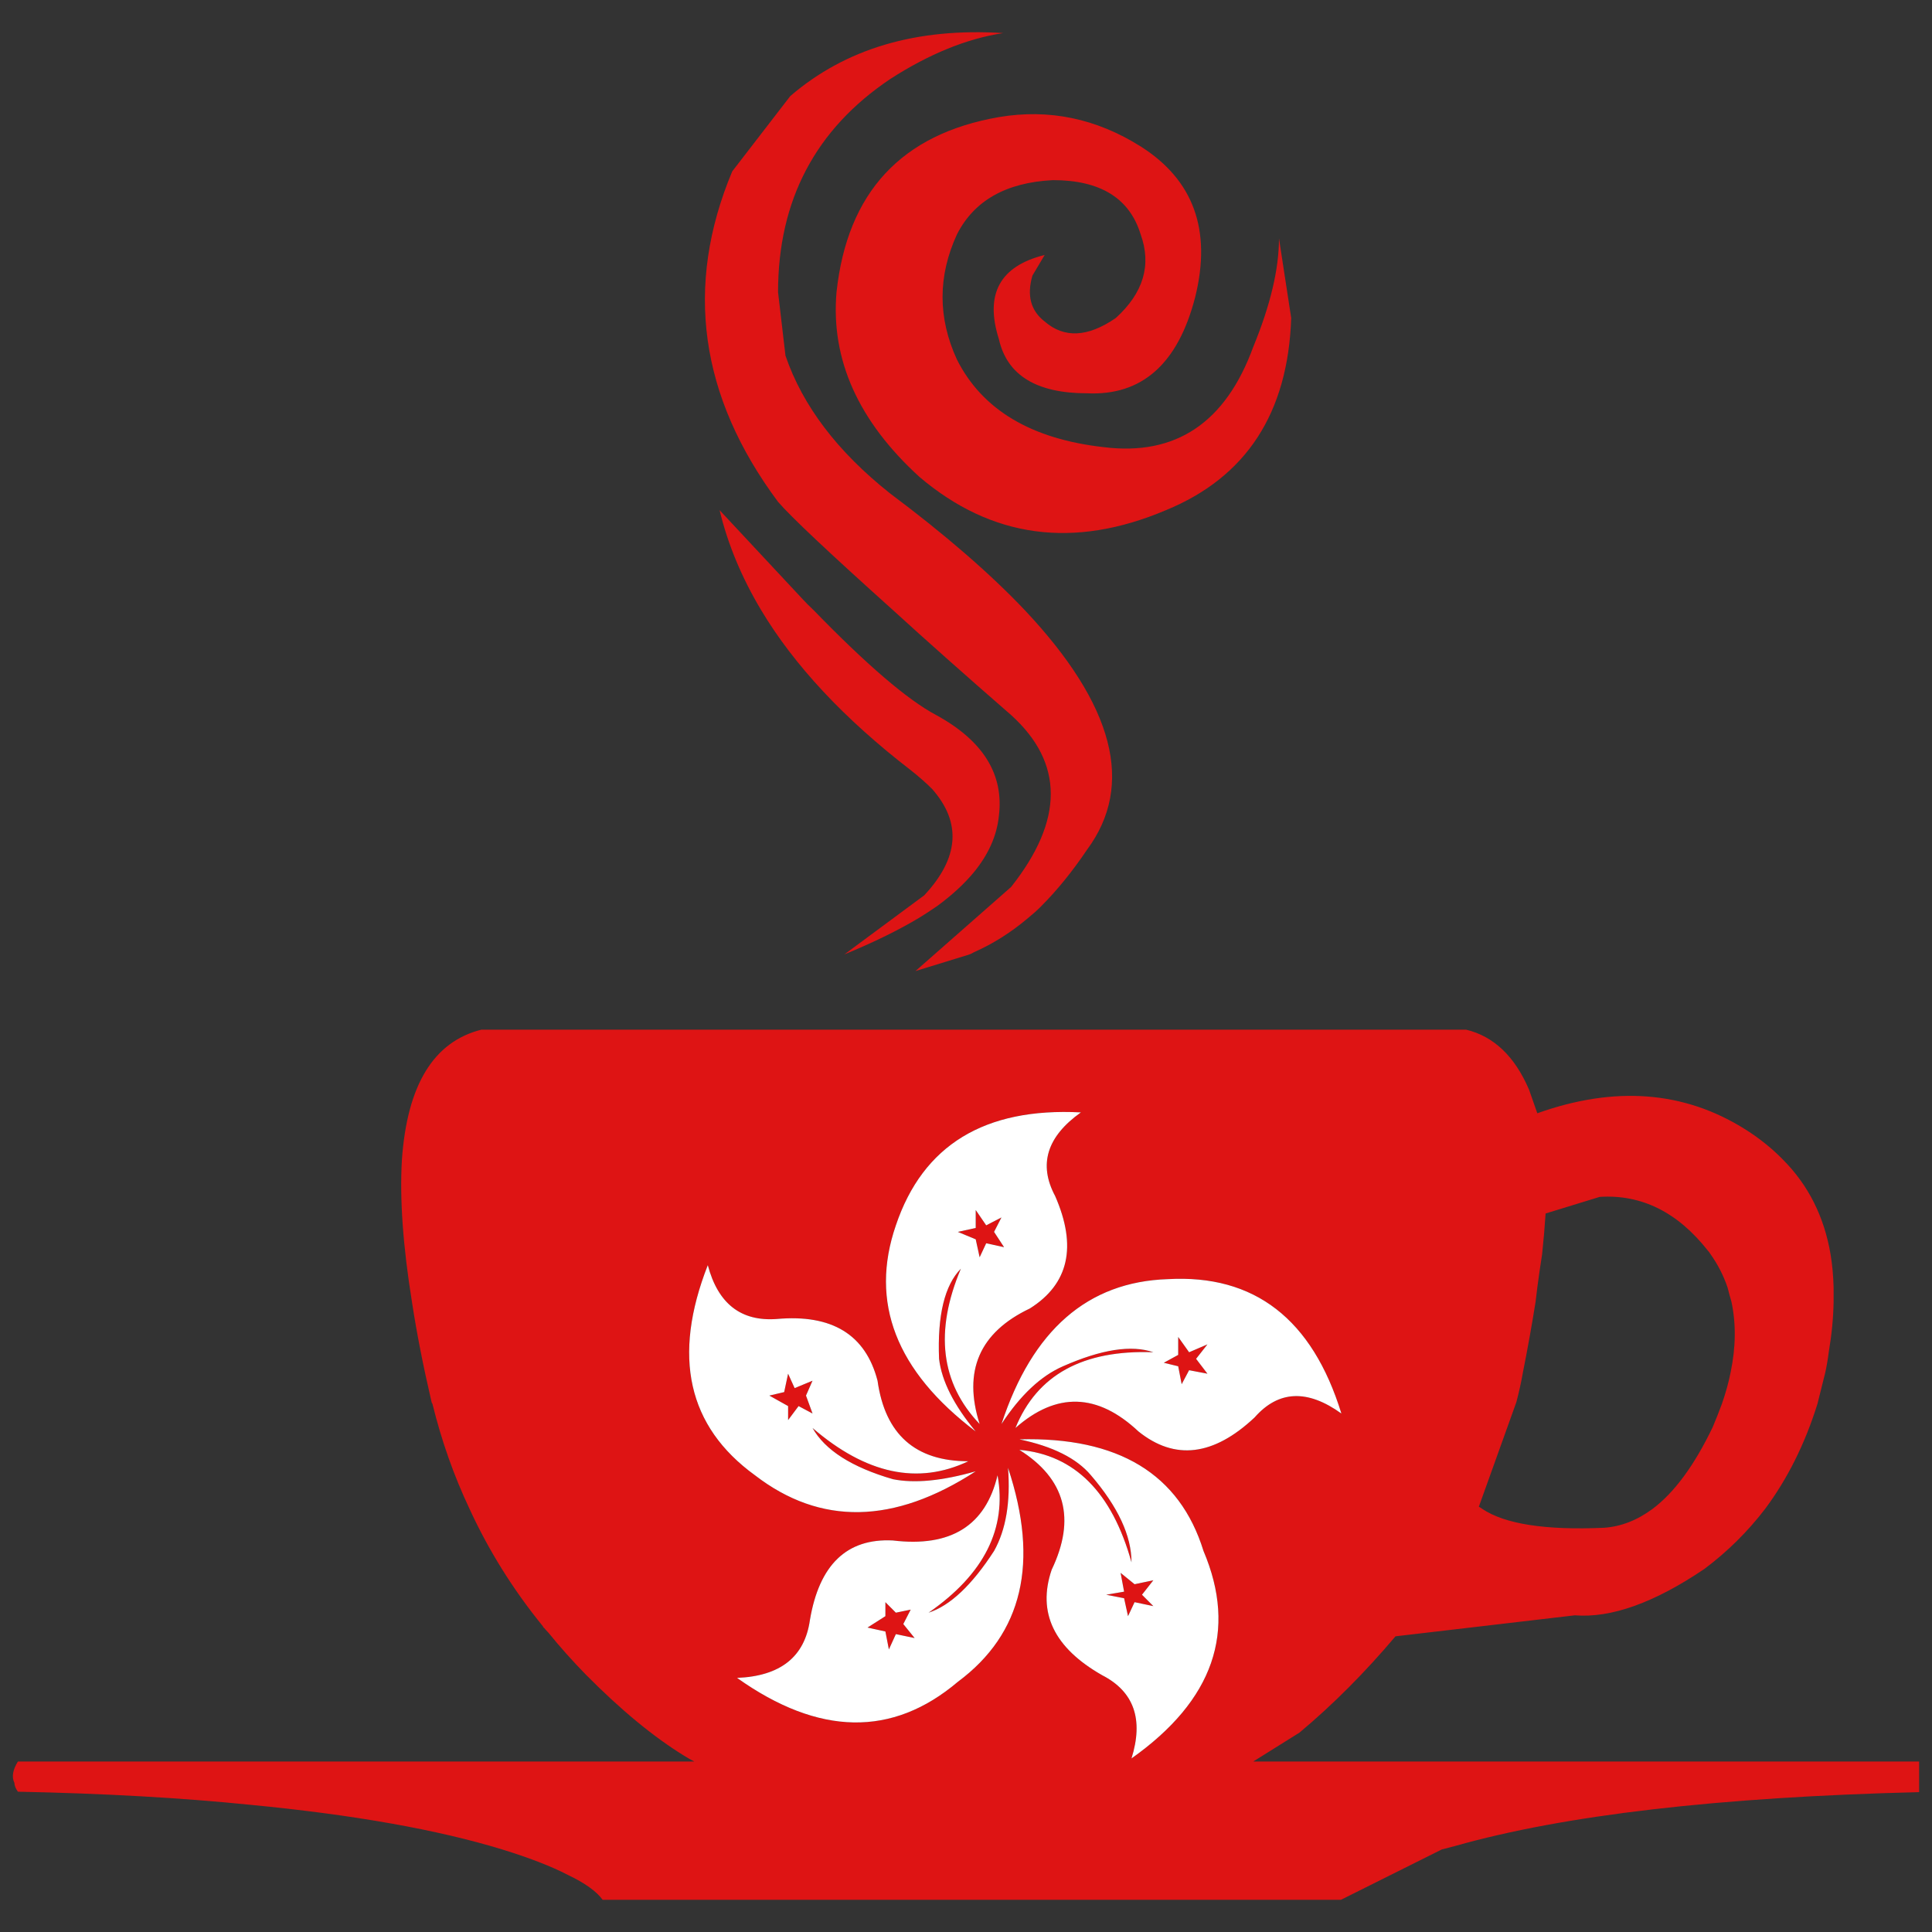 <?xml version="1.0" encoding="utf-8"?>
<!-- Generator: Adobe Illustrator 16.0.0, SVG Export Plug-In . SVG Version: 6.00 Build 0)  -->
<!DOCTYPE svg PUBLIC "-//W3C//DTD SVG 1.1//EN" "http://www.w3.org/Graphics/SVG/1.1/DTD/svg11.dtd">
<svg version="1.1" id="Layer_1" xmlns="http://www.w3.org/2000/svg" xmlns:xlink="http://www.w3.org/1999/xlink" x="0px" y="0px"
	 width="300px" height="300px" viewBox="0 0 300 300" enable-background="new 0 0 300 300" xml:space="preserve">
<rect x="0" y="0" width="300" height="300" fill="#333333" stroke="none"/>
<g>
	<path fill-rule="evenodd" clip-rule="evenodd" fill="#DE1414" d="M138.23,12.271c-11.61,7.794-17.415,18.826-17.415,33.098
		l1.152,9.855c2.665,7.793,8.086,14.93,16.262,21.408c8.537,6.389,15.492,12.416,20.868,18.079
		c13.915,14.771,17.143,27.186,9.688,37.245c-2.258,3.353-4.628,6.274-7.114,8.767c-0.632,0.635-1.286,1.223-1.962,1.767
		c-2.667,2.266-5.49,4.055-8.471,5.369c-0.229,0.136-0.452,0.25-0.68,0.341l-8.401,2.583l14.839-13.049
		c8.222-10.377,8.222-19.28,0-26.71c-7.183-6.252-13.304-11.69-18.363-16.311c-9.892-8.881-15.833-14.476-17.82-16.787
		c-12.197-16.401-14.568-33.506-7.115-51.312l9.012-11.689c8.583-7.386,19.605-10.648,33.064-9.788
		C150.132,5.995,144.282,8.374,138.23,12.271z M185.592,46.116c-2.665,10.377-8.265,15.361-16.805,14.952
		c-7.858,0-12.421-2.809-13.685-8.426c-2.212-6.978,0.157-11.328,7.114-13.05l-1.899,3.195c-0.9,3.082-0.269,5.46,1.899,7.136
		c3.024,2.628,6.705,2.447,11.044-0.543c4.289-3.896,5.578-8.224,3.862-12.982c-1.719-5.618-6.258-8.428-13.62-8.428
		c-7.272,0.363-12.242,3.172-14.908,8.428c-2.979,6.48-2.979,12.959,0,19.438c3.931,7.793,11.519,12.324,22.768,13.594
		c11.202,1.404,18.948-3.783,23.241-15.564c2.665-6.48,3.996-12.098,3.996-16.854l1.898,12.369
		c-0.498,14.769-6.98,24.716-19.447,29.836c-14.318,6.072-27.08,4.349-38.283-5.166c-9.485-8.654-13.777-18.215-12.874-28.681
		c1.671-15.495,10.074-24.558,25.208-27.186c7.768-1.313,15.109,0.205,22.021,4.555C185.343,27.948,188.166,35.741,185.592,46.116z
		 M126.305,94.711c8.266,8.518,14.613,13.955,19.04,16.311c7.316,3.987,10.569,9.221,9.758,15.7
		c-0.317,3.036-1.604,5.936-3.862,8.699c-1.492,1.813-3.413,3.581-5.761,5.302c-0.857,0.589-1.761,1.178-2.711,1.767
		c-3.251,1.949-7.136,3.852-11.653,5.709l12.398-9.175c5.421-5.799,5.828-11.304,1.22-16.516c-0.949-0.952-2.055-1.924-3.32-2.921
		c-10.344-7.976-18.091-16.267-23.24-24.875c-3.027-5.075-5.173-10.24-6.437-15.495l12.874,13.796
		C125.152,93.6,125.717,94.168,126.305,94.711z M154.356,191.288l1.558,2.378l-2.777-0.611l-1.018,2.176l-0.609-2.788l-2.778-1.154
		l2.778-0.613v-2.785l1.627,2.38l2.37-1.226L154.356,191.288z M163.841,185.714c-2.618-4.893-1.287-9.22,4-12.981
		c-14.95-0.77-24.528,5.076-28.73,17.537c-4.111,11.96,0.022,22.629,12.399,32.01c-3.388-4.078-5.285-7.838-5.692-11.282
		c-0.271-6.75,0.859-11.418,3.389-13.999c-4.111,9.74-3.14,17.783,2.913,24.126c-2.619-8.248-0.021-14.227,7.793-17.942
		C165.966,199.376,167.274,193.553,163.841,185.714z M182.95,207.599l1.694,2.379l2.846-1.225l-1.762,2.244l1.762,2.311
		l-2.846-0.543l-1.154,2.173l-0.54-2.784l-2.236-0.544l2.236-1.223V207.599z M179.089,209.978
		c-10.934-0.406-18.069,3.512-21.412,11.757c6.369-5.617,12.737-5.438,19.108,0.545c5.644,4.531,11.652,3.806,18.022-2.174
		c3.705-4.215,8.197-4.418,13.483-0.613c-4.519-14.68-13.506-21.634-26.969-20.866c-12.422,0.41-21.027,7.908-25.815,22.498
		c2.938-4.486,6.121-7.476,9.555-8.971C171.025,209.524,175.699,208.799,179.089,209.978z M109.907,196.452
		c-5.557,14.183-3.117,25.057,7.318,32.624c10.165,7.837,21.591,7.633,34.285-0.613c-5.241,1.497-9.531,1.903-12.874,1.224
		c-6.37-1.857-10.525-4.506-12.468-7.952c8.313,7.157,16.374,8.882,24.189,5.168c-8.221,0-12.919-4.172-14.092-12.506
		c-1.854-7.158-7.07-10.355-15.652-9.584C115.056,205.22,111.489,202.434,109.907,196.452z M126.168,214.396l-1.016,2.31
		l1.016,2.786l-2.167-1.155l-1.626,2.176v-2.176l-2.915-1.631l2.304-0.543l0.61-2.855l1.016,2.241L126.168,214.396z
		 M107.807,273.524c-0.542-0.273-1.062-0.567-1.559-0.884c-4.788-2.944-9.892-7.159-15.313-12.644
		c-2.078-2.127-3.997-4.279-5.759-6.455c-0.226-0.228-0.451-0.475-0.677-0.747c-0.09-0.046-0.158-0.138-0.203-0.271
		c-4.608-5.665-8.402-11.736-11.383-18.216c-2.439-5.164-4.359-10.601-5.76-16.311c-0.09-0.136-0.134-0.227-0.134-0.271
		c-1.31-5.617-2.326-10.806-3.049-15.564c-1.403-8.697-1.921-16.062-1.559-22.087c0.812-11.598,4.922-18.329,12.331-20.186H227.67
		c4.291,1.043,7.544,4.146,9.757,9.311c0.406,1.133,0.837,2.355,1.286,3.67c12.061-4.303,22.835-3.465,32.32,2.515
		c2.214,1.403,4.157,2.969,5.827,4.69c3.93,3.94,6.393,8.835,7.386,14.68c0.271,1.632,0.431,3.353,0.476,5.165
		c0,0.725,0,1.475,0,2.242c-0.045,2.492-0.293,5.077-0.748,7.75c-0.133,1.086-0.315,2.15-0.541,3.192
		c-0.405,1.632-0.813,3.262-1.221,4.894c-1.939,6.208-4.651,11.645-8.131,16.311c-2.708,3.535-5.85,6.64-9.417,9.312
		c-7.769,5.255-14.478,7.657-20.123,7.206l-27.849,3.261c-4.743,5.618-9.711,10.604-14.908,14.953l-7.18,4.485H298v4.756
		c-31.077,0.771-55.086,3.556-72.025,8.357c-0.723,0.186-1.423,0.364-2.1,0.546L208.221,295H93.578
		c-0.949-1.314-2.756-2.605-5.421-3.875c-2.53-1.313-5.918-2.628-10.164-3.941c-10.073-3.082-23.104-5.393-39.095-6.932
		c-10.707-1.088-22.744-1.768-36.115-2.039c-0.362-0.499-0.542-0.951-0.542-1.359c-0.451-0.906-0.271-2.016,0.542-3.329H107.807z
		 M137.484,250.958v-2.173l1.626,1.631l2.304-0.476l-1.151,2.242l1.761,2.175l-2.914-0.611l-1.084,2.38l-0.542-2.789l-2.778-0.61
		L137.484,250.958z M125.762,251.569c-0.812,5.711-4.584,8.702-11.314,8.974c12.693,9.017,24.121,9.22,34.285,0.609
		c10.072-7.475,12.671-18.552,7.793-33.232c0.405,5.301-0.318,9.605-2.169,12.913c-3.435,5.301-6.822,8.496-10.165,9.583
		c8.629-5.981,12.196-13.096,10.707-21.34c-1.853,7.837-7.273,11.214-16.262,10.127
		C131.499,238.841,127.208,242.963,125.762,251.569z M174.004,244.231l2.171,1.767l2.914-0.611l-1.762,2.243l1.762,1.768
		l-2.914-0.612l-1.017,2.173l-0.609-2.784l-2.78-0.544l2.78-0.478L174.004,244.231z M169.397,229.076
		c4.202,4.892,6.302,9.401,6.302,13.524c-3.027-10.874-8.831-16.695-17.413-17.468c7.138,4.486,8.808,10.693,5.014,18.623
		c-2.259,6.66,0.361,12.119,7.859,16.379c4.924,2.538,6.438,6.842,4.54,12.912c12.738-9.017,16.464-19.755,11.18-32.214
		c-3.702-11.965-13.233-17.74-28.593-17.331C163.481,224.592,167.184,226.447,169.397,229.076z M265.613,194.754
		c-0.138-0.228-0.272-0.406-0.405-0.545c-4.698-5.979-10.301-8.765-16.805-8.358l-8.402,2.58c-0.136,2.087-0.317,4.194-0.543,6.323
		c-0.271,1.722-0.518,3.442-0.745,5.165c-0.091,0.725-0.181,1.475-0.271,2.242c-0.587,3.671-1.243,7.318-1.965,10.942
		c-0.271,1.54-0.61,3.082-1.018,4.622l-5.827,16.242c0.183,0.092,0.362,0.205,0.544,0.34c3.524,2.356,9.824,3.331,18.903,2.923
		c2.62-0.182,5.128-1.154,7.522-2.923c3.389-2.536,6.502-6.773,9.349-12.709c0.495-1.178,0.972-2.377,1.423-3.602
		c0.587-1.678,1.04-3.308,1.355-4.894c0.812-3.896,0.857-7.544,0.136-10.942c-0.227-0.768-0.43-1.518-0.609-2.242
		C267.623,198.062,266.742,196.34,265.613,194.754z"/>
	<path fill-rule="evenodd" clip-rule="evenodd" fill="#FFFFFF" d="M126.168,214.396l-2.777,1.152l-1.016-2.241l-0.61,2.855
		l-2.304,0.543l2.915,1.631v2.176l1.626-2.176l2.167,1.155l-1.016-2.786L126.168,214.396z M109.907,196.452
		c1.582,5.981,5.149,8.768,10.706,8.36c8.582-0.771,13.798,2.426,15.652,9.584c1.173,8.334,5.871,12.506,14.092,12.506
		c-7.816,3.714-15.876,1.989-24.189-5.168c1.942,3.446,6.098,6.095,12.468,7.952c3.342,0.68,7.633,0.273,12.874-1.224
		c-12.694,8.246-24.12,8.45-34.285,0.613C106.791,221.509,104.351,210.635,109.907,196.452z M179.089,209.978
		c-3.39-1.179-8.063-0.453-14.027,2.176c-3.434,1.495-6.617,4.484-9.555,8.971c4.788-14.59,13.394-22.088,25.815-22.498
		c13.463-0.768,22.45,6.187,26.969,20.866c-5.286-3.805-9.778-3.602-13.483,0.613c-6.37,5.979-12.379,6.705-18.022,2.174
		c-6.371-5.982-12.739-6.162-19.108-0.545C161.02,213.489,168.155,209.571,179.089,209.978z M182.95,207.599v2.788l-2.236,1.223
		l2.236,0.544l0.54,2.784l1.154-2.173l2.846,0.543l-1.762-2.311l1.762-2.244l-2.846,1.225L182.95,207.599z M163.841,185.714
		c3.434,7.839,2.125,13.662-3.929,17.468c-7.814,3.716-10.412,9.694-7.793,17.942c-6.052-6.343-7.023-14.386-2.913-24.126
		c-2.529,2.581-3.66,7.249-3.389,13.999c0.407,3.444,2.304,7.204,5.692,11.282c-12.377-9.381-16.51-20.05-12.399-32.01
		c4.202-12.461,13.78-18.307,28.73-17.537C162.554,176.494,161.223,180.821,163.841,185.714z M154.356,191.288l1.15-2.244
		l-2.37,1.226l-1.627-2.38v2.785l-2.778,0.613l2.778,1.154l0.609,2.788l1.018-2.176l2.777,0.611L154.356,191.288z M174.004,244.231
		l0.545,2.921l-2.78,0.478l2.78,0.544l0.609,2.784l1.017-2.173l2.914,0.612l-1.762-1.768l1.762-2.243l-2.914,0.611L174.004,244.231z
		 M125.762,251.569c1.446-8.606,5.737-12.729,12.875-12.366c8.989,1.087,14.41-2.29,16.262-10.127
		c1.489,8.244-2.077,15.358-10.707,21.34c3.343-1.087,6.73-4.282,10.165-9.583c1.851-3.308,2.574-7.612,2.169-12.913
		c4.878,14.681,2.278,25.758-7.793,33.232c-10.164,8.61-21.591,8.407-34.285-0.609C121.178,260.271,124.95,257.28,125.762,251.569z
		 M137.484,250.958l-2.778,1.769l2.778,0.61l0.542,2.789l1.084-2.38l2.914,0.611l-1.761-2.175l1.151-2.242l-2.304,0.476
		l-1.626-1.631V250.958z M169.397,229.076c-2.214-2.629-5.916-4.484-11.111-5.574c15.359-0.409,24.891,5.366,28.593,17.331
		c5.284,12.459,1.559,23.197-11.18,32.214c1.897-6.07,0.384-10.374-4.54-12.912c-7.498-4.26-10.118-9.719-7.859-16.379
		c3.794-7.93,2.124-14.137-5.014-18.623c8.582,0.772,14.386,6.594,17.413,17.468C175.699,238.478,173.6,233.968,169.397,229.076z"/>
</g>
</svg>
